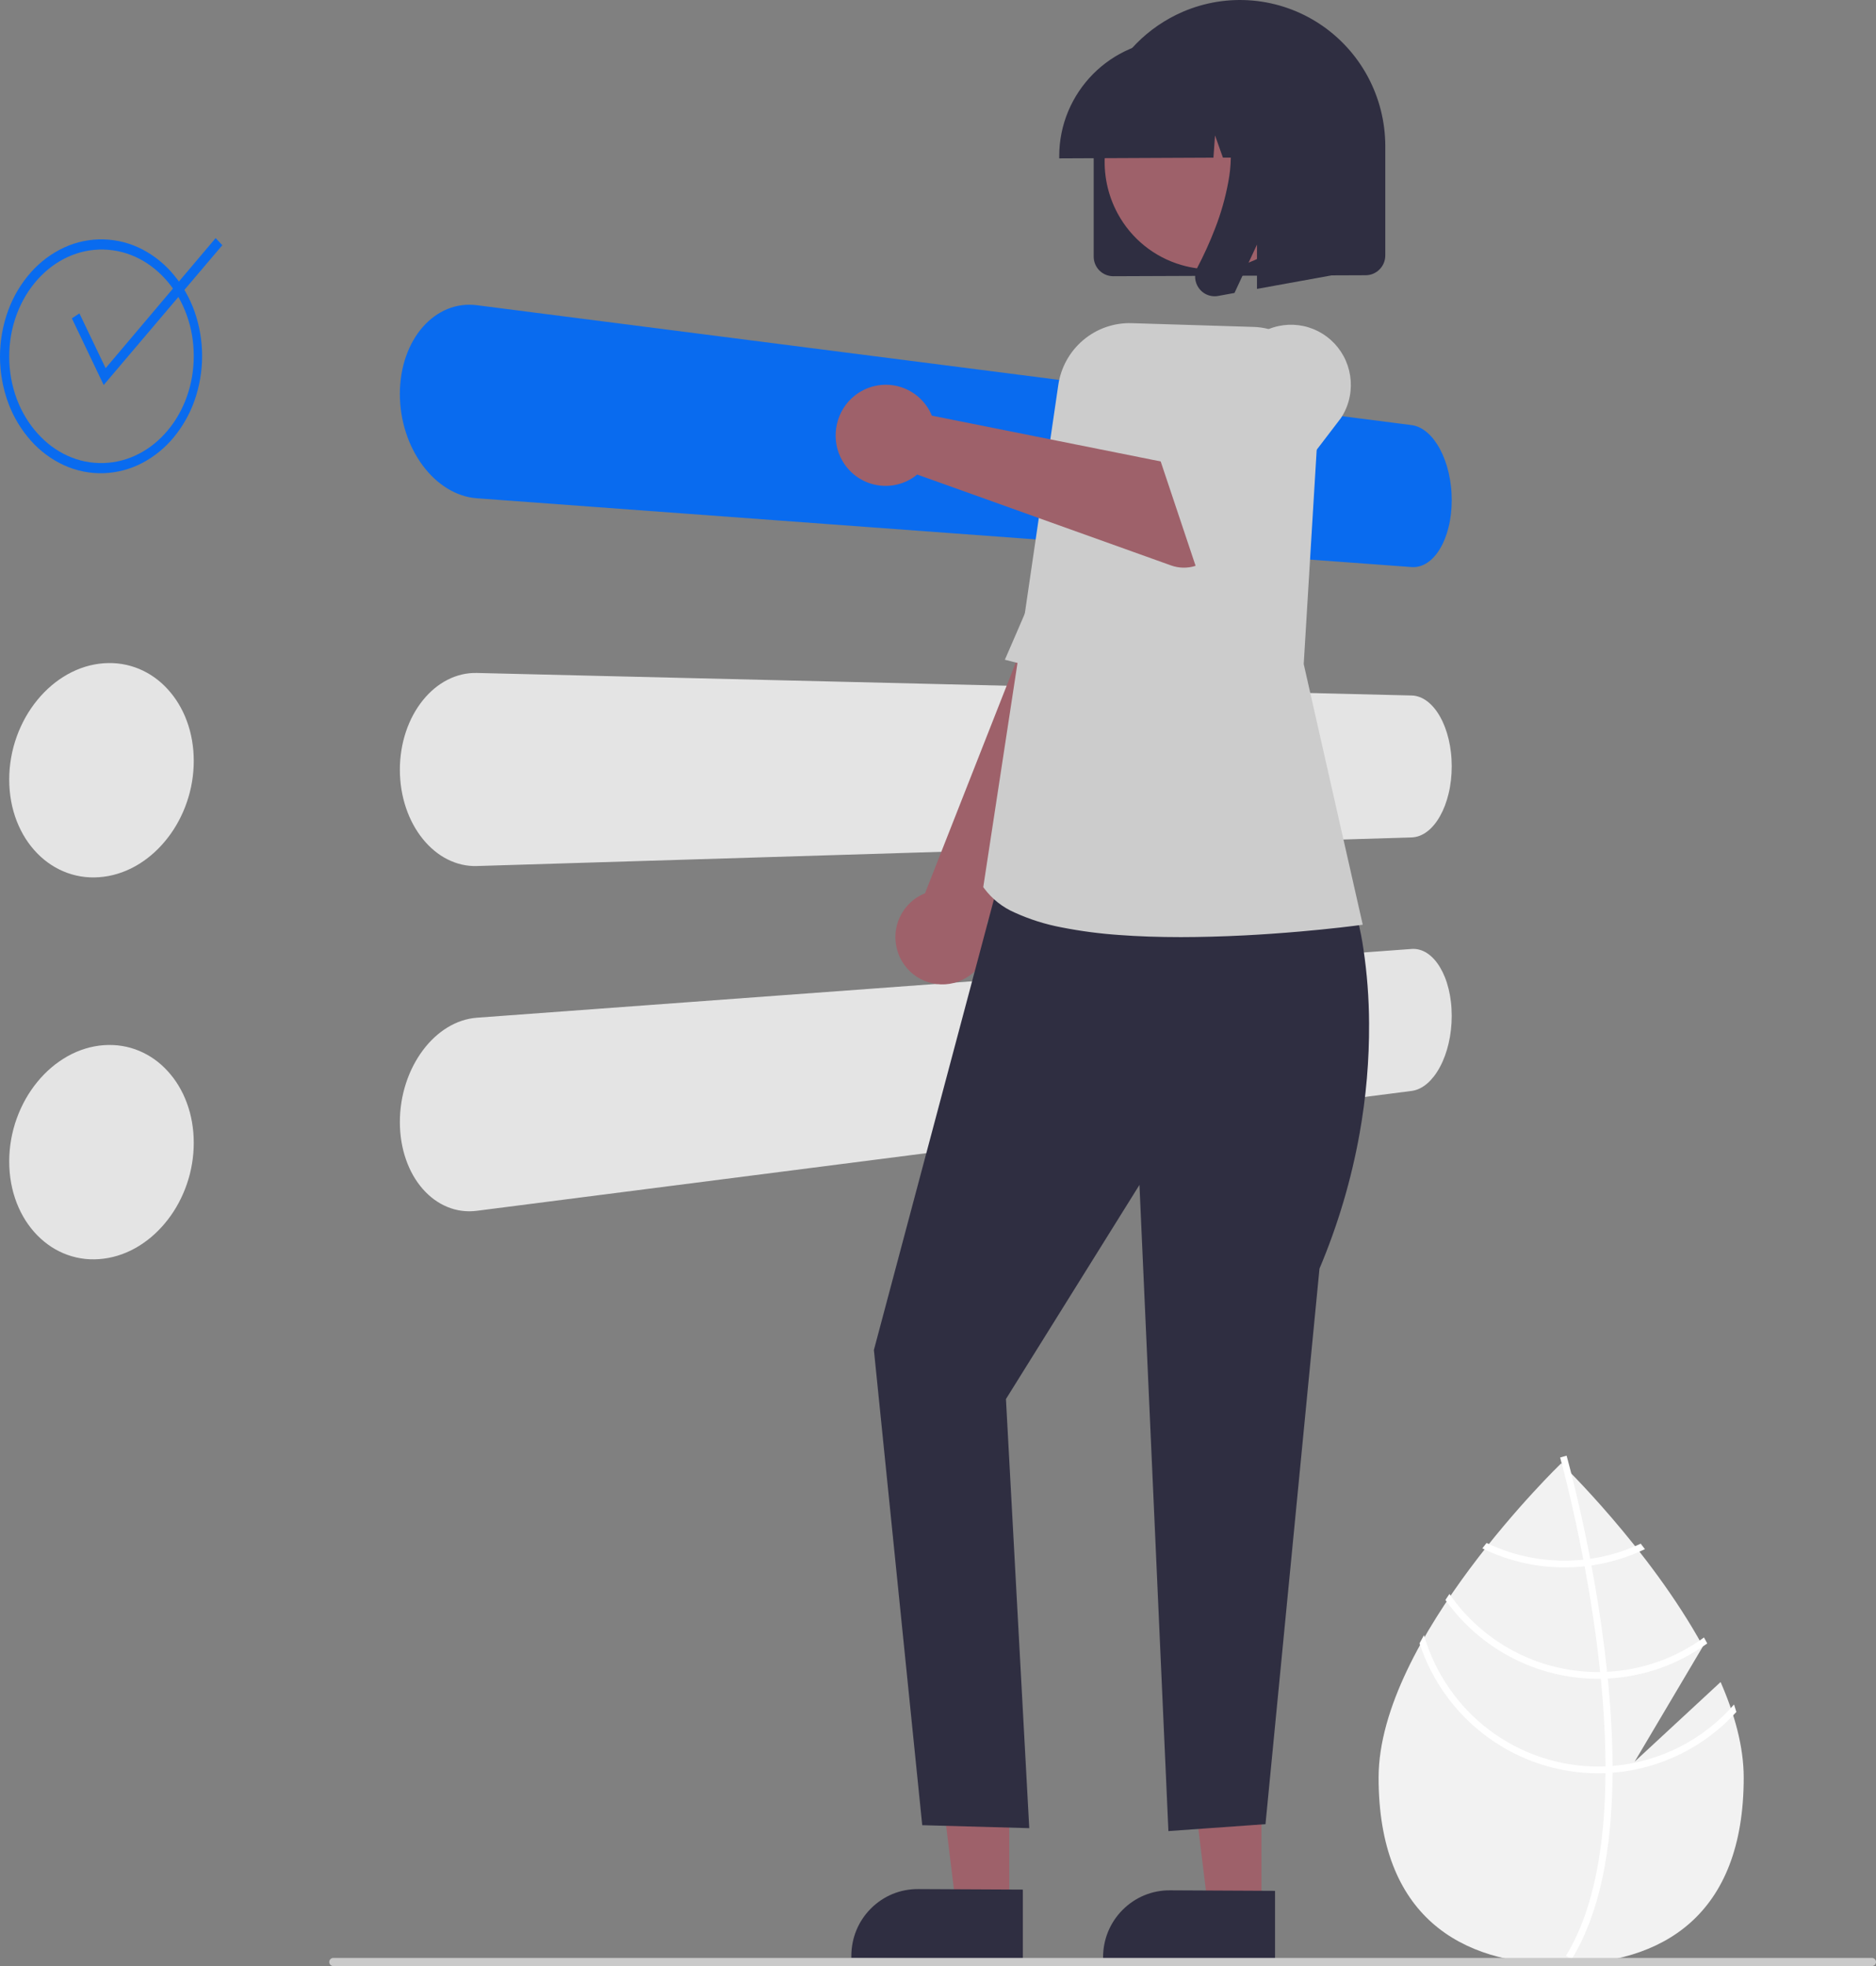 <svg width="229" height="240" viewBox="0 0 229 240" fill="none" xmlns="http://www.w3.org/2000/svg">
<rect x="0" y="0" width="229" height="240" fill="#808080" stroke="none"/>
<g clip-path="url(#clip0)">
<path d="M210.03 205.327L199.541 215.043L207.877 200.97C201.309 188.988 190.568 178.632 190.568 178.632C190.568 178.632 168.283 200.112 168.283 216.997C168.283 233.882 178.26 239.777 190.568 239.777C202.875 239.777 212.852 233.882 212.852 216.997C212.852 213.239 211.747 209.253 210.03 205.327Z" fill="#F2F2F2"/>
<path d="M196.843 215.569V216.401C196.794 226.075 195.172 233.623 191.99 238.938C191.945 239.017 191.896 239.091 191.851 239.169L191.495 238.951L191.155 238.736C194.685 232.997 195.934 224.884 195.979 216.446C195.983 216.174 195.987 215.898 195.983 215.622C195.971 212.05 195.754 208.437 195.406 204.926C195.381 204.654 195.353 204.378 195.324 204.102C194.841 199.471 194.145 195.046 193.432 191.202C193.383 190.93 193.33 190.658 193.276 190.39C192.044 183.889 190.786 179.179 190.5 178.137C190.467 178.009 190.446 177.939 190.442 177.923L190.831 177.811L190.836 177.807L191.229 177.696C191.233 177.713 191.302 177.947 191.417 178.384C191.855 180.016 192.994 184.445 194.112 190.287C194.161 190.551 194.214 190.823 194.263 191.095C194.845 194.214 195.414 197.699 195.865 201.358C195.979 202.277 196.082 203.183 196.172 204.078C196.205 204.354 196.233 204.63 196.258 204.902C196.635 208.696 196.83 212.252 196.843 215.569Z" fill="white"/>
<path d="M194.112 190.288C193.837 190.325 193.559 190.362 193.276 190.391C192.509 190.47 191.738 190.51 190.967 190.51C187.679 190.514 184.432 189.777 181.465 188.351C181.293 188.569 181.121 188.788 180.945 189.01C184.066 190.543 187.494 191.338 190.967 191.334C191.79 191.334 192.613 191.29 193.432 191.202C193.71 191.173 193.989 191.136 194.263 191.095C196.528 190.768 198.731 190.097 200.795 189.105C200.619 188.878 200.447 188.656 200.279 188.438C198.325 189.356 196.247 189.98 194.112 190.288Z" fill="white"/>
<path d="M196.172 204.078C195.889 204.094 195.606 204.102 195.324 204.102C195.238 204.107 195.148 204.107 195.062 204.107C191.499 204.107 187.99 203.24 184.832 201.581C181.675 199.921 178.963 197.518 176.928 194.577C176.764 194.82 176.6 195.063 176.44 195.31C178.562 198.286 181.357 200.712 184.595 202.385C187.834 204.058 191.422 204.931 195.062 204.931C195.177 204.931 195.291 204.931 195.406 204.927C195.693 204.922 195.975 204.914 196.258 204.902C200.63 204.676 204.846 203.189 208.4 200.617C208.269 200.374 208.138 200.131 208.003 199.888C204.549 202.413 200.437 203.869 196.172 204.078Z" fill="white"/>
<path d="M196.843 215.569C196.556 215.594 196.269 215.61 195.983 215.623C195.676 215.635 195.368 215.643 195.061 215.643C190.274 215.638 185.618 214.072 181.789 211.181C177.961 208.291 175.166 204.23 173.823 199.607C173.639 199.941 173.454 200.271 173.278 200.605C174.791 205.216 177.71 209.231 181.621 212.079C185.531 214.927 190.234 216.462 195.061 216.467C195.368 216.467 195.676 216.463 195.979 216.447C196.269 216.438 196.556 216.422 196.843 216.401C202.633 215.945 208.035 213.293 211.955 208.981C211.869 208.676 211.77 208.375 211.672 208.07C207.886 212.415 202.567 215.105 196.843 215.569Z" fill="white"/>
<path d="M172.309 51.893L58.218 37.259C57.911 37.22 57.602 37.199 57.292 37.199C56.986 37.198 56.681 37.218 56.378 37.257C56.076 37.296 55.776 37.355 55.481 37.433C55.183 37.513 54.891 37.613 54.605 37.731C54.325 37.846 54.053 37.979 53.789 38.128C53.522 38.278 53.264 38.443 53.016 38.624C52.762 38.809 52.519 39.008 52.288 39.221C52.049 39.44 51.823 39.672 51.609 39.916C51.389 40.166 51.182 40.428 50.989 40.7C50.795 40.976 50.612 41.262 50.441 41.56C50.27 41.858 50.111 42.169 49.965 42.491C49.819 42.814 49.685 43.147 49.565 43.491C49.44 43.847 49.331 44.211 49.236 44.582C49.142 44.954 49.064 45.332 49.001 45.717C48.939 46.101 48.892 46.491 48.859 46.888C48.826 47.285 48.81 47.686 48.81 48.093C48.811 48.499 48.827 48.903 48.859 49.307C48.89 49.71 48.938 50.11 49.001 50.507C49.065 50.905 49.144 51.3 49.237 51.69C49.331 52.081 49.441 52.467 49.566 52.848C49.686 53.217 49.82 53.577 49.966 53.929C50.112 54.281 50.271 54.624 50.442 54.957C50.613 55.29 50.796 55.613 50.99 55.927C51.185 56.242 51.391 56.545 51.61 56.837C51.828 57.128 52.054 57.406 52.289 57.67C52.524 57.933 52.766 58.181 53.017 58.414C53.267 58.647 53.525 58.865 53.79 59.067C54.052 59.268 54.325 59.454 54.606 59.627C54.889 59.801 55.182 59.958 55.483 60.099C55.774 60.236 56.074 60.356 56.379 60.457C56.678 60.556 56.984 60.637 57.293 60.7C57.599 60.761 57.908 60.803 58.219 60.826L172.31 69.222C172.642 69.246 172.976 69.213 173.296 69.123C173.459 69.077 173.619 69.018 173.772 68.946C173.932 68.871 174.087 68.784 174.234 68.686C174.383 68.586 174.526 68.477 174.661 68.359C174.803 68.234 174.937 68.102 175.063 67.962C175.197 67.814 175.322 67.659 175.439 67.498C175.561 67.332 175.677 67.155 175.789 66.967C175.901 66.779 176.006 66.583 176.106 66.379C176.205 66.175 176.299 65.963 176.385 65.743C176.472 65.524 176.553 65.297 176.627 65.062C176.701 64.827 176.768 64.586 176.829 64.337C176.893 64.08 176.948 63.818 176.995 63.551C177.041 63.285 177.081 63.014 177.113 62.74C177.145 62.465 177.169 62.187 177.185 61.906C177.201 61.624 177.209 61.339 177.209 61.051C177.208 60.764 177.2 60.477 177.185 60.192C177.17 59.907 177.146 59.624 177.113 59.344C177.082 59.063 177.042 58.784 176.995 58.508C176.947 58.232 176.892 57.959 176.829 57.689C176.768 57.428 176.701 57.173 176.627 56.923C176.554 56.677 176.473 56.435 176.385 56.196C176.298 55.958 176.204 55.726 176.106 55.502C176.007 55.278 175.901 55.061 175.789 54.85C175.677 54.639 175.56 54.439 175.439 54.249C175.318 54.059 175.193 53.879 175.063 53.708C174.933 53.538 174.799 53.379 174.661 53.23C174.526 53.085 174.383 52.947 174.234 52.817C174.087 52.689 173.933 52.571 173.772 52.463C173.62 52.361 173.461 52.27 173.296 52.19C173.139 52.114 172.976 52.05 172.808 52C172.645 51.951 172.478 51.915 172.309 51.893" fill="#096BEF"/>
<path d="M172.309 84.898L58.218 82.149C57.6 82.134 56.981 82.197 56.378 82.338C56.074 82.409 55.775 82.499 55.481 82.608C55.182 82.719 54.889 82.849 54.605 82.995C54.324 83.14 54.052 83.3 53.789 83.475C53.521 83.654 53.263 83.847 53.016 84.053C52.762 84.265 52.519 84.49 52.288 84.727C52.053 84.967 51.827 85.223 51.609 85.494C51.391 85.766 51.184 86.049 50.989 86.344C50.795 86.638 50.612 86.944 50.441 87.26C50.27 87.577 50.111 87.904 49.965 88.241C49.819 88.579 49.685 88.926 49.565 89.283C49.44 89.652 49.331 90.028 49.236 90.409C49.142 90.79 49.064 91.176 49.001 91.567C48.939 91.959 48.892 92.354 48.859 92.754C48.826 93.154 48.81 93.558 48.81 93.964C48.811 94.37 48.827 94.773 48.859 95.173C48.89 95.573 48.938 95.968 49.001 96.359C49.065 96.748 49.144 97.132 49.237 97.513C49.331 97.894 49.441 98.268 49.566 98.637C49.686 98.995 49.82 99.342 49.966 99.678C50.112 100.015 50.271 100.341 50.442 100.656C50.613 100.972 50.796 101.276 50.99 101.569C51.185 101.862 51.391 102.143 51.61 102.413C51.828 102.682 52.054 102.937 52.289 103.176C52.52 103.411 52.763 103.635 53.017 103.845C53.264 104.05 53.522 104.241 53.79 104.418C54.053 104.591 54.325 104.75 54.606 104.892C54.89 105.037 55.183 105.165 55.483 105.274C55.776 105.381 56.075 105.469 56.379 105.538C56.68 105.607 56.985 105.657 57.293 105.687C57.601 105.717 57.91 105.727 58.219 105.717L172.309 102.225C172.477 102.22 172.644 102.201 172.808 102.167C172.975 102.133 173.138 102.086 173.296 102.025C173.46 101.962 173.619 101.886 173.772 101.799C173.933 101.707 174.087 101.603 174.234 101.49C174.383 101.375 174.526 101.25 174.661 101.118C174.803 100.979 174.937 100.833 175.063 100.68C175.193 100.524 175.318 100.356 175.439 100.176C175.561 99.997 175.677 99.808 175.789 99.609C175.901 99.41 176.006 99.203 176.106 98.989C176.205 98.774 176.299 98.553 176.385 98.324C176.472 98.091 176.553 97.855 176.627 97.614C176.701 97.373 176.768 97.126 176.829 96.87C176.893 96.609 176.948 96.343 176.995 96.071C177.041 95.8 177.081 95.525 177.113 95.247C177.145 94.969 177.169 94.688 177.185 94.404C177.201 94.121 177.209 93.835 177.209 93.547C177.208 93.262 177.2 92.977 177.185 92.692C177.17 92.407 177.146 92.126 177.113 91.849C177.082 91.571 177.042 91.296 176.995 91.026C176.947 90.756 176.892 90.489 176.829 90.224C176.768 89.969 176.7 89.72 176.626 89.478C176.552 89.236 176.472 89.001 176.385 88.773C176.299 88.545 176.206 88.324 176.106 88.11C176.007 87.896 175.901 87.69 175.789 87.492C175.677 87.293 175.561 87.104 175.44 86.926C175.319 86.748 175.193 86.581 175.064 86.425C174.937 86.272 174.803 86.127 174.661 85.989C174.526 85.857 174.384 85.734 174.234 85.62C174.088 85.507 173.933 85.405 173.773 85.314C173.62 85.228 173.46 85.154 173.296 85.092C173.138 85.032 172.974 84.986 172.808 84.953C172.644 84.92 172.477 84.902 172.309 84.898Z" fill="#E4E4E4"/>
<path d="M172.309 115.84L58.218 124.234C57.907 124.257 57.598 124.3 57.292 124.361C56.983 124.423 56.678 124.504 56.378 124.603C56.073 124.705 55.773 124.824 55.481 124.961C55.181 125.102 54.888 125.26 54.605 125.434C54.324 125.606 54.051 125.793 53.789 125.993C53.524 126.197 53.266 126.415 53.016 126.646C52.766 126.879 52.523 127.127 52.288 127.39C52.053 127.654 51.827 127.932 51.609 128.224C51.391 128.517 51.184 128.821 50.989 129.135C50.795 129.448 50.612 129.772 50.441 130.105C50.27 130.438 50.111 130.78 49.965 131.132C49.819 131.484 49.685 131.844 49.565 132.213C49.44 132.594 49.331 132.98 49.236 133.371C49.142 133.762 49.064 134.156 49.001 134.553C48.939 134.95 48.892 135.351 48.859 135.754C48.826 136.157 48.81 136.561 48.81 136.968C48.811 137.374 48.827 137.776 48.859 138.173C48.89 138.569 48.938 138.96 49.001 139.344C49.065 139.73 49.144 140.108 49.237 140.479C49.331 140.85 49.441 141.214 49.566 141.57C49.686 141.915 49.82 142.248 49.966 142.57C50.112 142.893 50.271 143.203 50.442 143.502C50.613 143.8 50.796 144.087 50.99 144.361C51.183 144.633 51.39 144.895 51.61 145.146C51.824 145.389 52.05 145.621 52.289 145.84C52.52 146.053 52.763 146.253 53.017 146.438C53.264 146.618 53.523 146.784 53.79 146.934C54.054 147.083 54.326 147.215 54.606 147.331C54.892 147.449 55.184 147.548 55.483 147.628C55.777 147.707 56.077 147.766 56.379 147.805C56.682 147.844 56.987 147.863 57.293 147.863C57.603 147.862 57.912 147.842 58.219 147.802L172.309 133.172C172.478 133.15 172.645 133.114 172.808 133.065C172.976 133.014 173.139 132.951 173.296 132.875C173.461 132.795 173.62 132.704 173.772 132.602C173.933 132.494 174.087 132.376 174.234 132.248C174.383 132.118 174.526 131.98 174.661 131.835C174.798 131.686 174.932 131.526 175.063 131.356C175.193 131.187 175.318 131.006 175.439 130.816C175.561 130.625 175.677 130.425 175.789 130.215C175.901 130.006 176.006 129.789 176.106 129.563C176.205 129.338 176.299 129.106 176.385 128.869C176.472 128.63 176.553 128.386 176.627 128.137C176.701 127.888 176.768 127.633 176.829 127.371C176.893 127.101 176.948 126.828 176.995 126.552C177.041 126.276 177.081 125.997 177.113 125.716C177.145 125.436 177.169 125.153 177.185 124.868C177.201 124.583 177.209 124.296 177.209 124.008C177.207 123.722 177.199 123.438 177.184 123.156C177.17 122.875 177.146 122.596 177.113 122.322C177.081 122.047 177.042 121.776 176.995 121.509C176.947 121.243 176.892 120.981 176.829 120.724C176.768 120.475 176.701 120.233 176.627 119.998C176.554 119.764 176.474 119.537 176.386 119.317C176.298 119.097 176.205 118.885 176.106 118.681C176.006 118.479 175.9 118.283 175.788 118.095C175.676 117.906 175.559 117.729 175.438 117.564C175.321 117.403 175.196 117.248 175.062 117.1C174.936 116.96 174.802 116.827 174.66 116.703C174.525 116.585 174.382 116.475 174.233 116.376C174.086 116.278 173.931 116.19 173.771 116.115C173.618 116.044 173.458 115.985 173.295 115.939C172.975 115.849 172.641 115.815 172.309 115.84" fill="#E4E4E4"/>
<path d="M110.124 117.378C110.846 118.587 111.985 119.487 113.324 119.907C114.662 120.326 116.108 120.237 117.385 119.656C118.663 119.074 119.684 118.041 120.254 116.752C120.824 115.464 120.904 114.009 120.479 112.665L142.591 66.962L132.007 60.506L112.911 109.052C112.838 109.081 112.766 109.111 112.695 109.142C112.624 109.173 112.554 109.206 112.483 109.24C112.413 109.274 112.344 109.31 112.274 109.348C112.205 109.385 112.136 109.425 112.068 109.466C110.768 110.256 109.832 111.533 109.467 113.017C109.103 114.5 109.339 116.069 110.123 117.377L110.124 117.378Z" fill="#9E616A"/>
<path d="M138.371 84.585L122.662 80.534C122.662 80.534 123.175 79.368 124.009 77.435C124.842 75.503 126.007 72.808 127.317 69.749C128.627 66.689 130.081 63.271 131.5 59.892C132.92 56.513 134.301 53.175 135.464 50.281C136.627 47.387 137.948 45.654 139.276 44.683C140.374 43.842 141.759 43.472 143.127 43.653C144.191 43.812 145.208 44.201 146.107 44.794C146.533 45.061 146.934 45.366 147.304 45.708L150.946 52.371L138.371 84.585Z" fill="#CCCCCC"/>
<path d="M12.656 80.966C12.275 80.994 11.897 81.043 11.522 81.114C11.145 81.185 10.771 81.277 10.404 81.39C10.031 81.505 9.665 81.639 9.307 81.794C8.94 81.952 8.582 82.129 8.234 82.324C7.893 82.517 7.56 82.727 7.234 82.953C6.909 83.18 6.593 83.423 6.286 83.683C5.98 83.943 5.683 84.22 5.395 84.514C5.106 84.808 4.829 85.118 4.562 85.444C4.294 85.769 4.041 86.107 3.802 86.457C3.563 86.806 3.338 87.166 3.128 87.537C2.921 87.908 2.726 88.29 2.546 88.681C2.365 89.073 2.201 89.473 2.053 89.883C1.899 90.308 1.764 90.737 1.648 91.171C1.532 91.605 1.436 92.042 1.359 92.483C1.281 92.924 1.223 93.368 1.184 93.815C1.145 94.262 1.126 94.711 1.126 95.162C1.126 95.613 1.145 96.058 1.184 96.497C1.223 96.936 1.281 97.368 1.359 97.793C1.436 98.219 1.532 98.637 1.648 99.047C1.764 99.458 1.898 99.86 2.051 100.253C2.2 100.633 2.365 101 2.544 101.356C2.722 101.707 2.916 102.049 3.128 102.381C3.336 102.707 3.561 103.021 3.801 103.324C4.039 103.624 4.293 103.912 4.561 104.185C4.825 104.454 5.103 104.708 5.395 104.947C5.68 105.18 5.978 105.398 6.287 105.598C6.897 105.993 7.551 106.317 8.234 106.562C8.935 106.814 9.663 106.981 10.403 107.058C10.774 107.097 11.148 107.113 11.521 107.108C11.9 107.102 12.278 107.075 12.655 107.027C13.034 106.978 13.411 106.909 13.783 106.818C14.156 106.727 14.523 106.616 14.884 106.485C15.249 106.353 15.607 106.201 15.957 106.031C16.312 105.857 16.659 105.665 16.996 105.456C17.323 105.251 17.643 105.03 17.953 104.795C18.264 104.559 18.565 104.308 18.856 104.042C19.147 103.775 19.428 103.494 19.699 103.199C19.97 102.903 20.231 102.593 20.481 102.268C20.733 101.944 20.97 101.61 21.192 101.266C21.414 100.922 21.622 100.569 21.816 100.207C22.01 99.845 22.189 99.474 22.354 99.096C22.519 98.717 22.67 98.33 22.805 97.935C22.946 97.526 23.069 97.114 23.175 96.698C23.28 96.283 23.368 95.864 23.439 95.443C23.509 95.021 23.562 94.597 23.598 94.171C23.633 93.744 23.651 93.316 23.651 92.886C23.651 92.457 23.633 92.032 23.598 91.613C23.562 91.194 23.51 90.78 23.439 90.373C23.369 89.966 23.281 89.566 23.175 89.171C23.069 88.776 22.946 88.389 22.805 88.009C22.669 87.641 22.519 87.284 22.354 86.939C22.188 86.594 22.008 86.26 21.814 85.936C21.43 85.296 20.983 84.695 20.481 84.144C20.235 83.873 19.974 83.615 19.701 83.371C19.432 83.132 19.151 82.907 18.858 82.698C18.568 82.491 18.266 82.3 17.955 82.127C17.644 81.954 17.324 81.798 16.996 81.661C16.318 81.377 15.61 81.175 14.885 81.058C14.52 81 14.152 80.963 13.783 80.948C13.407 80.932 13.03 80.939 12.655 80.966" fill="#E4E4E4"/>
<path d="M12.656 127.586C12.275 127.614 11.897 127.664 11.522 127.735C11.145 127.806 10.771 127.898 10.404 128.011C10.031 128.125 9.665 128.26 9.307 128.414C8.94 128.572 8.582 128.749 8.234 128.945C7.893 129.138 7.56 129.347 7.234 129.574C6.909 129.8 6.593 130.044 6.286 130.304C5.98 130.564 5.683 130.84 5.395 131.134C5.106 131.428 4.829 131.738 4.562 132.064C4.294 132.39 4.041 132.728 3.802 133.077C3.563 133.427 3.338 133.787 3.128 134.158C2.921 134.529 2.726 134.91 2.546 135.302C2.365 135.693 2.201 136.094 2.053 136.503C1.899 136.928 1.764 137.358 1.648 137.792C1.532 138.225 1.436 138.663 1.359 139.104C1.281 139.545 1.223 139.989 1.184 140.436C1.145 140.883 1.126 141.332 1.126 141.783C1.126 142.233 1.145 142.678 1.184 143.117C1.223 143.556 1.281 143.989 1.359 144.414C1.436 144.84 1.532 145.258 1.648 145.668C1.764 146.078 1.898 146.48 2.051 146.874C2.2 147.254 2.365 147.621 2.544 147.976C2.722 148.328 2.916 148.67 3.128 149.002C3.336 149.327 3.561 149.642 3.801 149.944C4.039 150.245 4.293 150.532 4.561 150.806C4.825 151.075 5.103 151.329 5.395 151.567C5.68 151.801 5.978 152.018 6.287 152.219C6.897 152.614 7.551 152.937 8.234 153.183C8.935 153.435 9.663 153.601 10.403 153.679C10.774 153.717 11.148 153.734 11.521 153.728C11.9 153.723 12.278 153.696 12.655 153.648C13.034 153.599 13.411 153.529 13.783 153.439C14.156 153.348 14.523 153.237 14.884 153.106C15.249 152.973 15.607 152.822 15.957 152.651C16.312 152.477 16.659 152.286 16.996 152.077C17.323 151.871 17.643 151.651 17.953 151.415C18.264 151.18 18.565 150.929 18.856 150.662C19.147 150.396 19.428 150.115 19.699 149.819C19.97 149.524 20.231 149.213 20.481 148.889C20.733 148.564 20.97 148.23 21.192 147.886C21.414 147.543 21.622 147.19 21.816 146.828C22.01 146.465 22.189 146.095 22.354 145.716C22.519 145.337 22.67 144.95 22.805 144.555C22.946 144.147 23.069 143.735 23.175 143.319C23.28 142.903 23.368 142.485 23.439 142.063C23.509 141.641 23.562 141.217 23.598 140.791C23.633 140.365 23.651 139.937 23.651 139.507C23.651 139.077 23.633 138.653 23.598 138.233C23.562 137.814 23.51 137.401 23.439 136.994C23.369 136.587 23.281 136.186 23.175 135.791C23.069 135.397 22.946 135.009 22.805 134.629C22.669 134.262 22.519 133.905 22.354 133.559C22.188 133.215 22.008 132.881 21.814 132.557C21.43 131.916 20.983 131.316 20.481 130.765C20.235 130.494 19.974 130.235 19.701 129.991C19.432 129.752 19.151 129.527 18.858 129.318C18.568 129.112 18.266 128.921 17.955 128.748C17.644 128.574 17.324 128.419 16.996 128.281C16.318 127.997 15.61 127.795 14.885 127.679C14.52 127.62 14.152 127.583 13.783 127.568C13.407 127.553 13.03 127.559 12.655 127.587" fill="#E4E4E4"/>
<path d="M12.657 30.46C12.279 30.451 11.9 30.464 11.524 30.498C11.148 30.532 10.775 30.587 10.406 30.664C10.035 30.742 9.668 30.842 9.309 30.962C8.943 31.084 8.585 31.226 8.235 31.388C7.893 31.547 7.56 31.723 7.236 31.917C6.909 32.113 6.593 32.326 6.288 32.555C5.978 32.788 5.681 33.036 5.396 33.299C5.106 33.566 4.828 33.85 4.561 34.15C4.294 34.449 4.041 34.763 3.802 35.089C3.562 35.415 3.338 35.753 3.128 36.104C2.919 36.458 2.725 36.822 2.544 37.194C2.363 37.566 2.199 37.951 2.051 38.348C1.898 38.757 1.763 39.173 1.648 39.595C1.532 40.018 1.436 40.446 1.358 40.879C1.281 41.314 1.223 41.752 1.184 42.194C1.145 42.637 1.126 43.083 1.126 43.534C1.126 43.984 1.145 44.43 1.184 44.873C1.223 45.316 1.281 45.753 1.358 46.187C1.436 46.62 1.532 47.047 1.648 47.469C1.763 47.89 1.898 48.305 2.051 48.714C2.2 49.108 2.365 49.492 2.544 49.864C2.725 50.235 2.92 50.596 3.13 50.945C3.339 51.294 3.564 51.631 3.803 51.955C4.042 52.281 4.295 52.592 4.563 52.889C4.83 53.187 5.108 53.468 5.396 53.733C5.679 53.995 5.975 54.242 6.284 54.474C6.588 54.701 6.905 54.911 7.232 55.105C7.555 55.297 7.889 55.471 8.231 55.628C8.581 55.788 8.939 55.928 9.304 56.047C10.023 56.281 10.766 56.431 11.519 56.493C12.273 56.556 13.032 56.533 13.78 56.424C14.152 56.37 14.519 56.295 14.882 56.199C15.246 56.103 15.604 55.986 15.954 55.849C16.309 55.711 16.656 55.553 16.994 55.376C17.323 55.204 17.643 55.015 17.953 54.81C18.265 54.604 18.566 54.382 18.855 54.145C19.147 53.907 19.428 53.654 19.699 53.385C19.97 53.115 20.231 52.831 20.481 52.53C20.733 52.23 20.97 51.919 21.192 51.597C21.414 51.275 21.622 50.942 21.816 50.599C22.01 50.256 22.19 49.903 22.354 49.54C22.518 49.178 22.669 48.806 22.805 48.426C22.946 48.031 23.069 47.631 23.174 47.226C23.28 46.82 23.368 46.41 23.439 45.996C23.509 45.579 23.562 45.16 23.597 44.737C23.633 44.314 23.651 43.888 23.651 43.458C23.65 43.028 23.633 42.602 23.597 42.179C23.562 41.756 23.509 41.338 23.439 40.924C23.368 40.51 23.28 40.1 23.174 39.695C23.069 39.29 22.946 38.89 22.805 38.497C22.669 38.116 22.518 37.745 22.354 37.383C22.19 37.021 22.01 36.669 21.813 36.326C21.619 35.986 21.411 35.656 21.189 35.334C20.967 35.013 20.731 34.703 20.481 34.406C20.232 34.109 19.972 33.826 19.701 33.558C19.43 33.291 19.148 33.039 18.858 32.803C18.568 32.568 18.267 32.347 17.955 32.142C17.645 31.939 17.325 31.752 16.996 31.582C16.658 31.408 16.311 31.252 15.957 31.116C15.606 30.982 15.248 30.867 14.885 30.773C14.522 30.679 14.154 30.606 13.783 30.555C13.409 30.503 13.032 30.472 12.655 30.463L12.657 30.46ZM12.655 29.223C14.311 29.268 15.935 29.691 17.405 30.459C18.866 31.228 20.161 32.28 21.215 33.556C22.317 34.885 23.174 36.401 23.749 38.032C24.979 41.543 24.979 45.372 23.749 48.883C23.174 50.519 22.316 52.04 21.215 53.376C20.161 54.657 18.866 55.717 17.405 56.495C15.937 57.272 14.313 57.706 12.654 57.763C10.986 57.818 9.327 57.485 7.807 56.791C6.273 56.084 4.9 55.065 3.775 53.8C2.581 52.459 1.646 50.906 1.019 49.22C-0.34 45.549 -0.34 41.51 1.019 37.839C1.646 36.148 2.581 34.589 3.775 33.241C4.9 31.969 6.272 30.942 7.807 30.224C9.326 29.52 10.986 29.176 12.657 29.221L12.655 29.223Z" fill="#096BEF"/>
<path d="M12.657 47L8.773 38.861L9.695 38.257L12.894 44.944L26.323 29.063L27.136 29.934L12.657 47Z" fill="#096BEF"/>
<path d="M153.98 207.682L144.367 207.644L147.467 232.915L153.98 232.948V207.682Z" fill="#9E616A"/>
<path d="M155.641 239.306L134.651 239.195V238.928C134.651 238.386 134.703 237.845 134.808 237.314C135.015 236.265 135.426 235.268 136.018 234.38C136.62 233.481 137.391 232.708 138.289 232.108C139.174 231.515 140.167 231.106 141.21 230.903C141.739 230.801 142.277 230.751 142.816 230.754L155.641 230.818V239.306Z" fill="#2F2E41"/>
<path d="M123.2 207.562L113.614 207.524L116.704 232.761L123.2 232.794V207.562Z" fill="#9E616A"/>
<path d="M124.857 239.142L103.922 239.032V238.765C103.922 238.224 103.974 237.684 104.079 237.153C104.284 236.106 104.695 235.11 105.285 234.223C105.885 233.325 106.655 232.553 107.55 231.953C108.433 231.362 109.424 230.953 110.465 230.751C110.992 230.649 111.529 230.599 112.066 230.602L124.857 230.665V239.142Z" fill="#2F2E41"/>
<path d="M122.794 104.273L106.675 164.792L112.575 222.803L125.639 223.166L122.794 170.784L139.091 144.644L142.626 223.522L154.476 222.679L161.068 154.86C163.307 149.564 164.949 144.033 165.963 138.37C166.76 133.924 167.148 129.414 167.121 124.897C167.108 121.856 166.876 118.819 166.426 115.812C166.266 114.691 166.048 113.58 165.775 112.481L160.969 107.58L122.794 104.273Z" fill="#2F2E41"/>
<path d="M144.149 114.395C141.439 114.395 138.895 114.307 136.589 114.134C134.233 113.972 131.889 113.661 129.572 113.205C127.598 112.834 125.677 112.226 123.848 111.392C122.377 110.753 121.097 109.737 120.136 108.445L120.026 108.284L124.432 79.438L129.183 47.003C129.496 44.856 130.582 42.901 132.235 41.508C133.888 40.115 135.993 39.382 138.148 39.449L153.028 39.908C154.143 39.942 155.241 40.202 156.255 40.671C157.269 41.14 158.18 41.809 158.932 42.639C159.685 43.469 160.264 44.442 160.636 45.501C161.007 46.56 161.164 47.683 161.096 48.804L159.143 81.061L166.348 112.878L165.837 112.95C165.632 112.977 164.841 113.082 163.603 113.223C161.984 113.406 160.331 113.571 158.689 113.713C156.367 113.915 154.095 114.073 151.936 114.184C149.198 114.324 146.573 114.392 144.149 114.395Z" fill="#CCCCCC"/>
<path d="M135.892 33.718C135.888 33.718 135.884 33.718 135.88 33.718C135.568 33.717 135.259 33.655 134.971 33.535C134.683 33.414 134.421 33.238 134.2 33.016C133.979 32.794 133.805 32.53 133.685 32.24C133.566 31.95 133.505 31.639 133.505 31.324V17.978C133.503 15.587 133.978 13.22 134.903 11.017C136.715 6.719 140.106 3.29 144.369 1.445C147.065 0.282 150.005 -0.191 152.927 0.07C155.849 0.33 158.662 1.316 161.112 2.938C163.563 4.561 165.575 6.769 166.969 9.366C168.363 11.963 169.095 14.867 169.1 17.818V31.185C169.1 31.507 169.036 31.825 168.911 32.121C168.667 32.699 168.21 33.16 167.636 33.407C167.342 33.533 167.025 33.599 166.705 33.6L135.89 33.718H135.892Z" fill="#2F2E41"/>
<path d="M159.339 13.4C160.58 15.681 161.121 18.281 160.895 20.871C160.668 23.462 159.684 25.927 158.066 27.954C156.448 29.982 154.269 31.482 151.804 32.265C149.339 33.047 146.699 33.077 144.217 32.351C142.574 31.876 141.041 31.078 139.706 30.002C138.372 28.927 137.263 27.595 136.443 26.085C135.205 23.805 134.665 21.208 134.892 18.62C135.12 16.032 136.103 13.57 137.719 11.543C139.335 9.517 141.512 8.017 143.974 7.234C146.436 6.45 149.073 6.417 151.554 7.139C153.199 7.613 154.734 8.41 156.07 9.485C157.407 10.56 158.517 11.891 159.339 13.401V13.4Z" fill="#9E616A"/>
<path d="M129.298 19.064C129.296 17.173 129.672 15.301 130.404 13.559C131.837 10.16 134.518 7.449 137.889 5.99C139.618 5.245 141.479 4.857 143.361 4.85L146.016 4.836C146.046 4.836 146.076 4.836 146.106 4.836C147.944 4.837 149.764 5.203 151.463 5.911C153.161 6.62 154.704 7.659 156.003 8.968C157.302 10.276 158.332 11.83 159.035 13.539C159.737 15.248 160.098 17.08 160.097 18.93V19.197L154.48 19.22L152.565 13.837L152.182 19.231L149.281 19.243L148.315 16.527L148.122 19.247L129.3 19.332L129.298 19.064Z" fill="#2F2E41"/>
<path d="M106.685 47.141C105.821 47.354 105.012 47.752 104.316 48.309C103.771 48.742 103.306 49.268 102.94 49.861C102.218 51.036 101.9 52.416 102.035 53.791C102.103 54.485 102.29 55.162 102.588 55.792C102.956 56.577 103.484 57.274 104.139 57.838C104.795 58.403 105.561 58.821 106.389 59.065C107.216 59.309 108.086 59.374 108.94 59.255C109.794 59.136 110.614 58.836 111.345 58.375C111.398 58.34 111.452 58.305 111.504 58.269C111.557 58.233 111.609 58.196 111.66 58.159C111.711 58.121 111.762 58.083 111.811 58.044C111.861 58.005 111.91 57.966 111.958 57.926L142.953 69.024C143.907 69.366 144.945 69.386 145.911 69.082C146.877 68.779 147.719 68.168 148.31 67.341L155.658 57.105L146.774 51.087L142.112 56.415L113.747 50.738C113.716 50.664 113.684 50.591 113.651 50.517C113.618 50.444 113.583 50.371 113.547 50.299C113.51 50.226 113.473 50.154 113.434 50.083C113.395 50.011 113.354 49.94 113.31 49.87C112.634 48.77 111.628 47.913 110.438 47.423C109.248 46.933 107.934 46.834 106.685 47.141Z" fill="#9E616A"/>
<path d="M142.612 53.054C143.539 51.89 144.836 50.379 146.153 48.88C147.47 47.381 148.806 45.895 149.815 44.783C150.823 43.672 151.501 42.935 151.501 42.935C152.432 41.52 153.821 40.472 155.432 39.969C157.044 39.467 158.778 39.542 160.341 40.18C161.904 40.819 163.199 41.982 164.007 43.472C164.814 44.963 165.083 46.688 164.769 48.356C164.59 49.316 164.22 50.229 163.68 51.041C163.68 51.041 162.669 52.373 161.143 54.36C159.616 56.347 157.574 58.992 155.514 61.622C153.454 64.251 151.374 66.867 149.77 68.798C148.167 70.729 147.038 71.977 146.879 71.87L141.285 55.14C141.126 55.033 141.685 54.219 142.612 53.054Z" fill="#CCCCCC"/>
<path d="M145.932 33.297C145.845 33.728 145.879 34.176 146.031 34.589C146.108 34.8 146.213 34.999 146.345 35.181C146.457 35.336 146.588 35.477 146.733 35.601C147.164 35.968 147.711 36.168 148.275 36.165C148.31 36.165 148.345 36.164 148.381 36.162C148.416 36.161 148.451 36.158 148.486 36.155C148.522 36.152 148.557 36.148 148.592 36.143C148.627 36.138 148.663 36.132 148.698 36.126L150.692 35.762L153.438 29.86V35.266L162.501 33.624V10.683L147.306 10.757L147.682 11.195C148.929 12.668 149.748 14.459 150.048 16.369C150.343 18.305 150.306 20.277 149.939 22.199C149.582 24.145 149.04 26.052 148.321 27.893C147.692 29.524 146.971 31.118 146.16 32.666C146.055 32.864 145.979 33.077 145.932 33.297Z" fill="#2F2E41"/>
<path d="M40.684 240H228.507C228.638 240 228.764 239.948 228.856 239.855C228.949 239.762 229 239.636 229 239.504C229 239.372 228.949 239.246 228.856 239.153C228.764 239.06 228.638 239.008 228.507 239.008H40.684C40.554 239.008 40.428 239.06 40.336 239.153C40.243 239.246 40.191 239.372 40.191 239.504C40.191 239.636 40.243 239.762 40.336 239.855C40.428 239.948 40.554 240 40.684 240Z" fill="#CACACA"/>
</g>
<defs>
<clipPath id="clip0">
<rect width="229" height="240" fill="white"/>
</clipPath>
</defs>
</svg>
